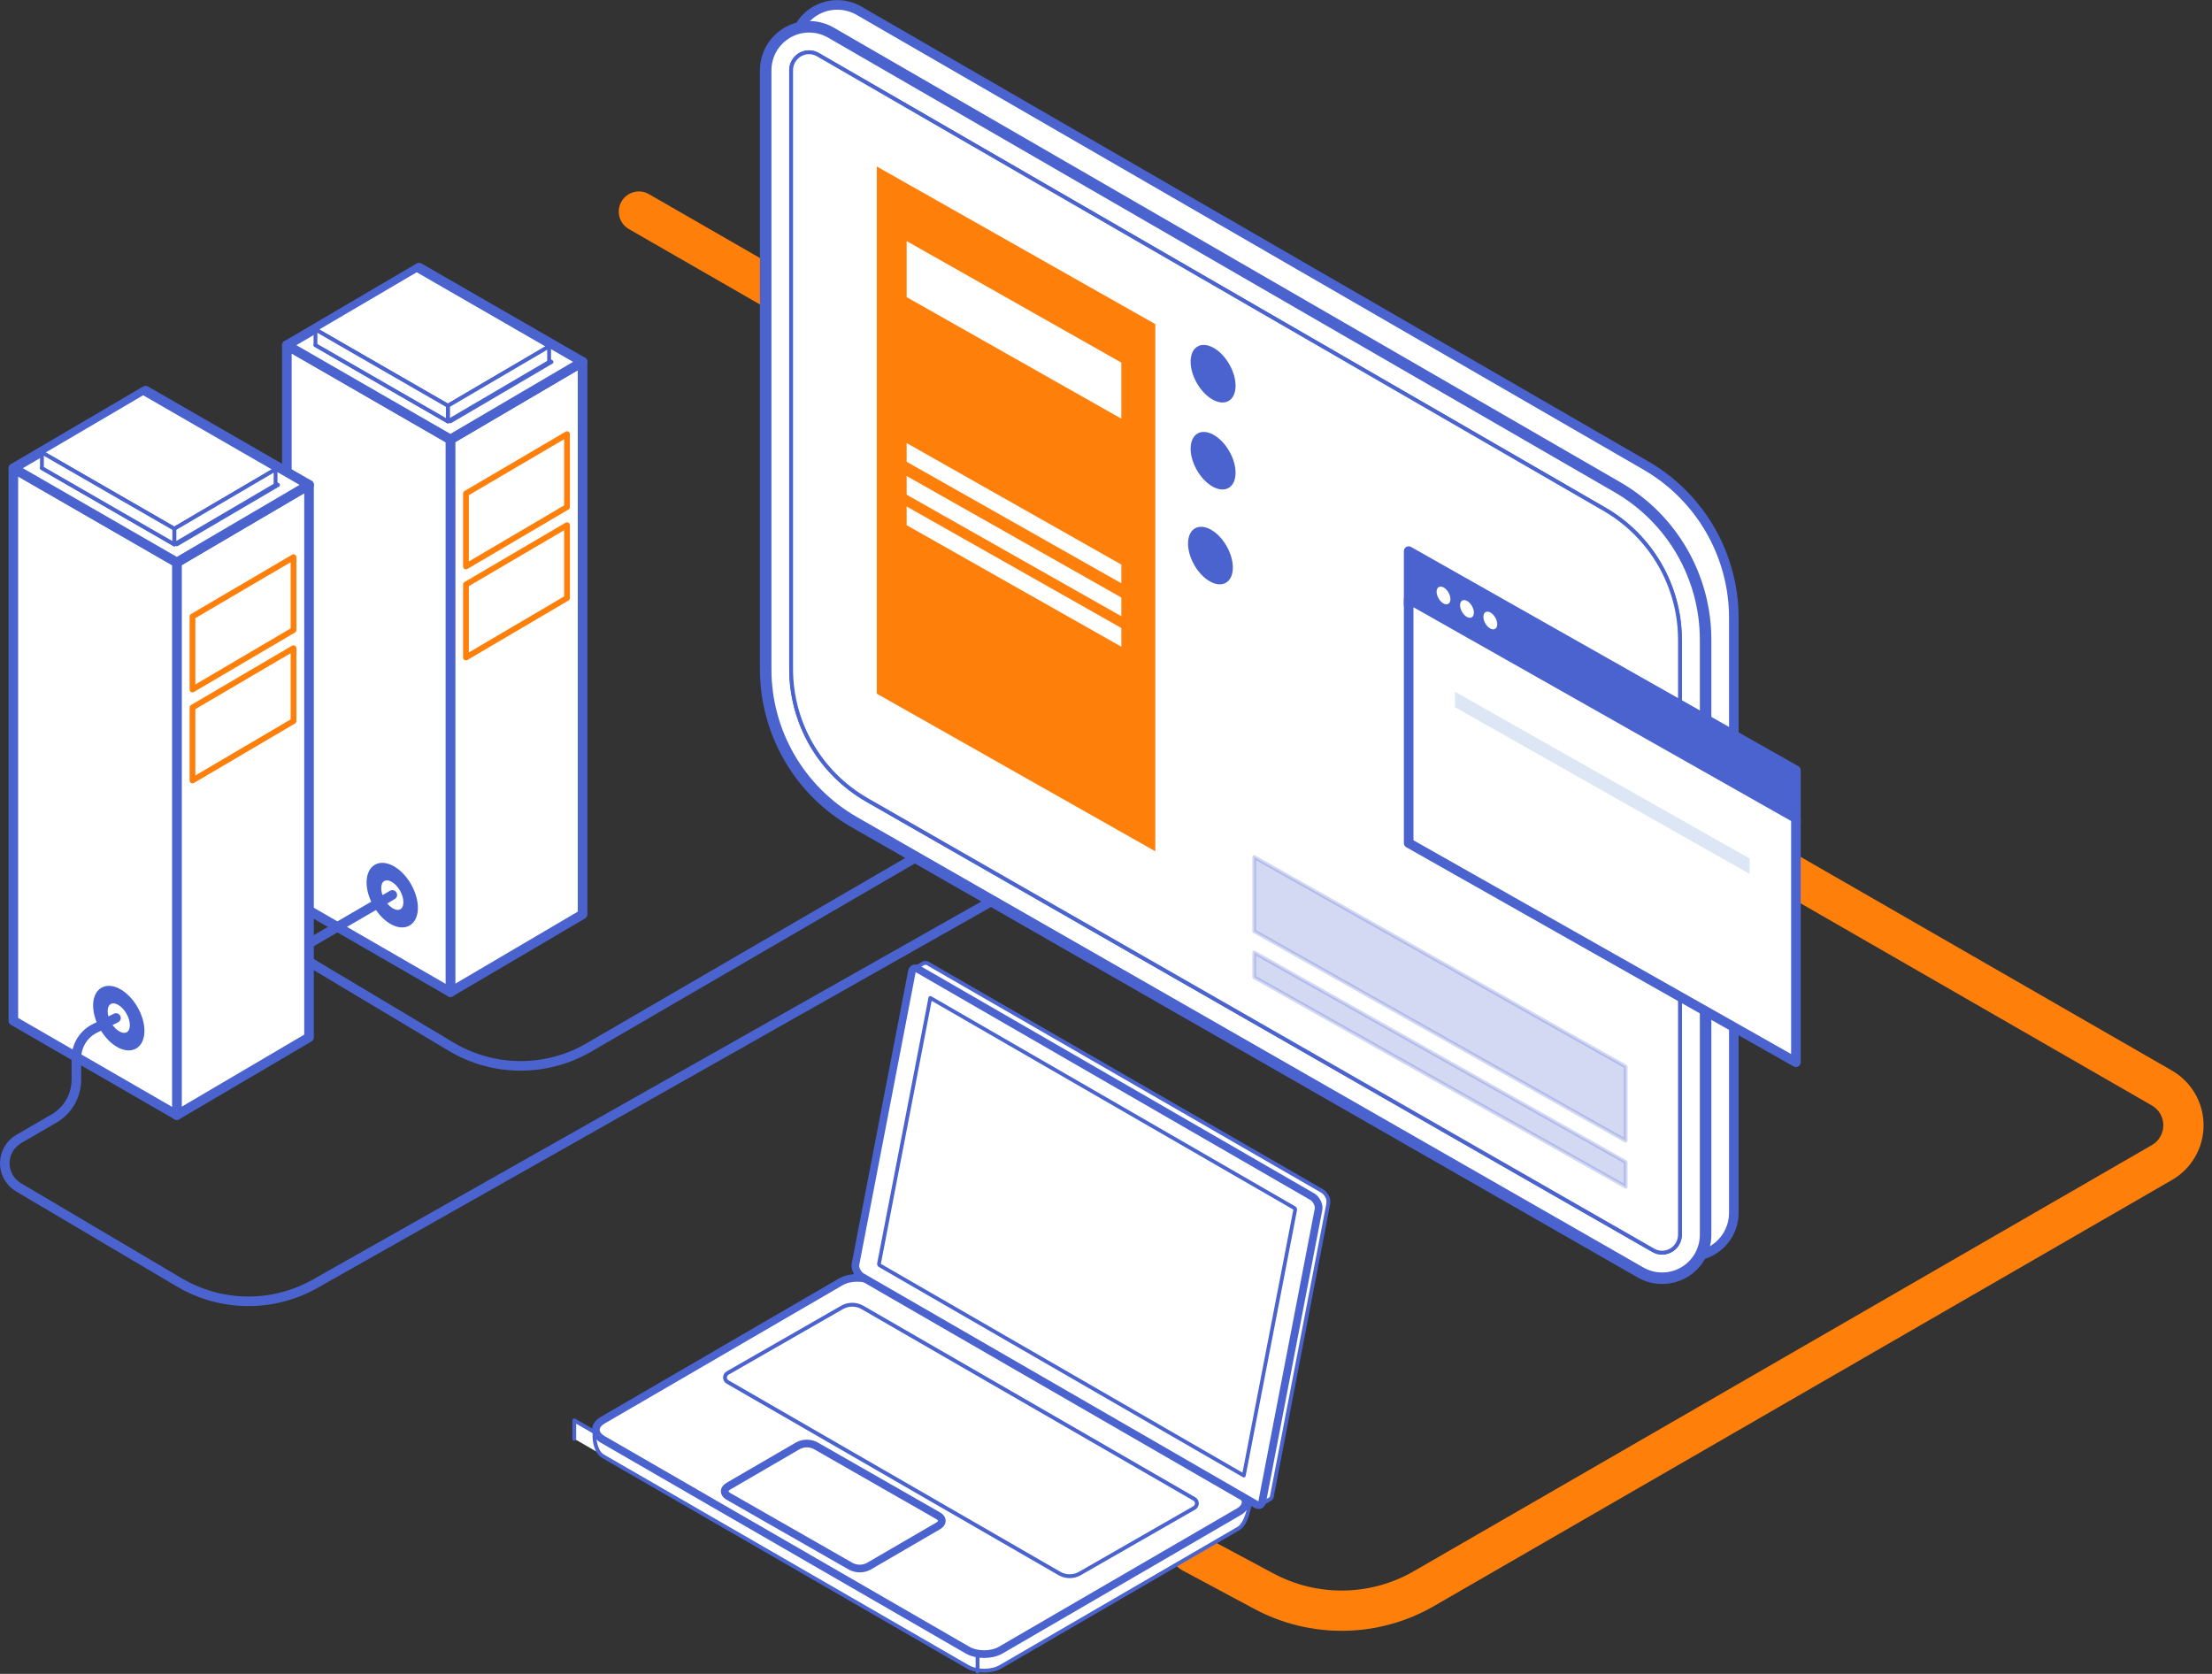 <svg width="222" height="168" viewBox="0 0 222 168" fill="none" xmlns="http://www.w3.org/2000/svg">
<rect x="0" y="0" width="222" height="168" fill="#333333" stroke="none"/>
<g clip-path="url(#clip0_2_511)">
<path d="M58.469 91.769L45.201 99.575V44.104L58.469 36.316V91.769Z" fill="white" stroke="#4A63CE" stroke-width="0.962" stroke-linecap="round" stroke-linejoin="round"/>
<path d="M56.907 50.887L46.764 56.855V49.531L56.907 43.576V50.887Z" fill="white" stroke="#FF7F0B" stroke-width="0.577" stroke-linecap="round" stroke-linejoin="round"/>
<path d="M56.907 60.021L46.764 65.989V58.663L56.907 52.711V60.021Z" fill="white" stroke="#FF7F0B" stroke-width="0.577" stroke-linecap="round" stroke-linejoin="round"/>
<path d="M28.79 90.099L45.203 99.575V44.104L28.79 34.646V90.099Z" fill="white" stroke="#4A63CE" stroke-width="0.962" stroke-linecap="round" stroke-linejoin="round"/>
<path d="M58.472 36.316L42.06 26.86L28.79 34.646L45.203 44.104L58.472 36.316Z" fill="white" stroke="#4A63CE" stroke-width="0.385" stroke-linecap="round" stroke-linejoin="round"/>
<path d="M58.472 36.316L42.06 26.86L28.79 34.646L45.203 44.104L58.472 36.316Z" fill="white" stroke="#4A63CE" stroke-width="0.962" stroke-linecap="round" stroke-linejoin="round"/>
<path d="M31.907 34.634L42.066 28.672L55.352 36.328L45.193 42.289L31.907 34.634Z" fill="white" stroke="#4A63CE" stroke-width="0.385" stroke-linecap="round" stroke-linejoin="round"/>
<path d="M31.661 34.634L41.822 28.672L55.108 36.328L44.947 42.289L31.661 34.634Z" fill="white" stroke="#4A63CE" stroke-width="0.385" stroke-linecap="round" stroke-linejoin="round"/>
<path d="M31.661 33.067L41.822 27.104L55.108 34.761L44.947 40.723L31.661 33.067Z" fill="white" stroke="#4A63CE" stroke-width="0.385" stroke-linecap="round" stroke-linejoin="round"/>
<path d="M44.95 40.725V42.291L55.111 36.329V34.763L44.95 40.725Z" fill="white" stroke="#4A63CE" stroke-width="0.385" stroke-linecap="round" stroke-linejoin="round"/>
<path d="M31.661 33.068V34.635L44.947 42.29V40.724L31.661 33.068Z" fill="white" stroke="#4A63CE" stroke-width="0.385" stroke-linecap="round" stroke-linejoin="round"/>
<path d="M41.006 92.726C41.961 92.184 42.001 90.452 41.096 88.858C40.19 87.264 38.682 86.411 37.728 86.953C36.773 87.495 36.733 89.227 37.638 90.821C38.544 92.415 40.051 93.268 41.006 92.726Z" fill="#4A63CE" stroke="#4A63CE" stroke-width="0.385" stroke-linecap="round" stroke-linejoin="round"/>
<path d="M40.271 91.422C40.794 91.125 40.816 90.176 40.319 89.301C39.823 88.427 38.996 87.959 38.473 88.256C37.95 88.553 37.929 89.503 38.425 90.377C38.922 91.251 39.748 91.719 40.271 91.422Z" fill="white" stroke="#4A63CE" stroke-width="0.385" stroke-linecap="round" stroke-linejoin="round"/>
<path d="M64.121 21.236L216.973 109.198C217.63 109.577 218.175 110.122 218.554 110.778C218.934 111.435 219.133 112.18 219.133 112.938C219.133 113.696 218.934 114.441 218.554 115.097C218.175 115.754 217.63 116.299 216.973 116.678L142.906 159.442C140.472 160.847 137.721 161.608 134.911 161.653C132.102 161.698 129.327 161.026 126.85 159.7L119.607 155.82" stroke="#FF7F0B" stroke-width="4.041" stroke-linecap="round" stroke-linejoin="round"/>
<path d="M69.247 146.422L83.552 154.681L103.789 142.999L89.53 134.712L69.247 146.422Z" fill="white" stroke="#4A63CE" stroke-width="0.385" stroke-linecap="round" stroke-linejoin="round"/>
<path d="M84.386 130.326C85.298 129.797 86.782 129.797 87.7 130.326L125.01 149.268C125.926 149.797 125.241 152.857 124.33 153.386L100.422 167.28C99.51 167.809 98.03 167.807 97.112 167.28L60.492 146.137C59.577 145.607 59.321 143.25 60.231 142.721" fill="white"/>
<path d="M98.108 167.774V165.925L57.634 142.555V144.404" fill="white"/>
<path d="M98.108 167.774V165.925L57.634 142.555V144.404" stroke="#4A63CE" stroke-width="0.385" stroke-linecap="round" stroke-linejoin="round"/>
<path d="M84.386 130.326C85.298 129.797 86.782 129.797 87.7 130.326L125.01 149.268C125.926 149.797 125.241 152.857 124.33 153.386L100.422 167.28C99.51 167.809 98.03 167.807 97.112 167.28L60.492 146.137C59.577 145.607 59.321 143.25 60.231 142.721" stroke="#4A63CE" stroke-width="0.385" stroke-linecap="round" stroke-linejoin="round"/>
<path d="M124.321 149.8C125.237 150.329 125.243 151.189 124.333 151.724L100.424 165.618C99.512 166.147 98.032 166.146 97.114 165.618L60.495 144.467C59.579 143.938 59.569 143.08 60.48 142.543L84.388 128.649C85.3 128.119 86.784 128.119 87.702 128.649L124.321 149.8Z" fill="white" stroke="#4A63CE" stroke-width="0.77" stroke-linecap="round" stroke-linejoin="round"/>
<path d="M119.865 150.442L86.555 131.219C86.244 131.04 85.891 130.946 85.532 130.946C85.172 130.946 84.82 131.04 84.508 131.219L73.019 137.806C72.941 137.851 72.876 137.916 72.831 137.995C72.786 138.073 72.762 138.162 72.762 138.252C72.762 138.343 72.786 138.432 72.831 138.51C72.876 138.589 72.941 138.654 73.019 138.699L106.329 157.922C106.64 158.1 106.993 158.195 107.352 158.195C107.712 158.195 108.065 158.1 108.376 157.922L119.865 151.335C119.943 151.289 120.008 151.224 120.053 151.146C120.099 151.067 120.122 150.979 120.122 150.888C120.122 150.798 120.099 150.709 120.053 150.63C120.008 150.552 119.943 150.487 119.865 150.442V150.442Z" fill="white" stroke="#4A63CE" stroke-width="0.385" stroke-linecap="round" stroke-linejoin="round"/>
<path d="M133.313 120.63V120.599C133.313 120.588 133.313 120.578 133.313 120.568C133.313 120.559 133.313 120.547 133.313 120.536V120.503V120.47V120.438C133.313 120.426 133.313 120.415 133.303 120.403C133.293 120.391 133.303 120.38 133.303 120.368L133.291 120.334C133.289 120.322 133.286 120.31 133.282 120.299L133.27 120.266C133.267 120.255 133.262 120.244 133.257 120.234L133.245 120.203C133.245 120.191 133.236 120.182 133.232 120.17C133.228 120.159 133.232 120.149 133.216 120.137L133.201 120.105L133.18 120.064C133.168 120.043 133.157 120.022 133.143 120.001L133.101 119.933L133.059 119.872L133.03 119.835C133.022 119.824 133.014 119.814 133.005 119.804L132.98 119.776L132.955 119.747L132.928 119.72C132.92 119.71 132.911 119.701 132.901 119.693L132.872 119.666L132.845 119.641L132.814 119.618L132.787 119.595L132.758 119.575L132.729 119.556L132.702 119.539L93.124 96.706L93.102 96.694L93.077 96.681L93.05 96.669L93.023 96.658L92.998 96.648H92.972H92.947H92.918H92.891H92.798H92.76C92.745 96.65 92.73 96.654 92.716 96.66C92.698 96.667 92.68 96.675 92.664 96.685L91.69 97.251C91.706 97.241 91.724 97.232 91.742 97.226L91.788 97.214C91.8 97.213 91.812 97.213 91.825 97.214H91.917H91.946H91.973H91.998L92.025 97.224H92.052L92.077 97.235L92.104 97.247L92.13 97.26L92.15 97.272L131.692 120.101L131.721 120.118L131.748 120.137L131.777 120.157L131.804 120.178L131.835 120.203L131.863 120.228L131.89 120.255L131.919 120.282L131.944 120.309L131.969 120.338L131.994 120.366L132.019 120.395L132.048 120.434L132.091 120.495L132.135 120.563L132.169 120.626C132.177 120.639 132.184 120.653 132.191 120.667L132.206 120.699L132.221 120.732C132.221 120.744 132.221 120.753 132.235 120.765L132.248 120.796L132.26 120.828L132.271 120.861L132.283 120.896C132.285 120.907 132.288 120.919 132.293 120.93C132.293 120.942 132.293 120.953 132.293 120.965C132.292 120.976 132.292 120.988 132.293 121V121.032V121.065V121.098C132.292 121.109 132.292 121.119 132.293 121.13C132.292 121.141 132.292 121.151 132.293 121.161C132.292 121.171 132.292 121.182 132.293 121.192V121.229C132.294 121.239 132.294 121.249 132.293 121.259C132.294 121.27 132.294 121.28 132.293 121.29C132.293 121.3 132.293 121.311 132.293 121.321V121.354L126.668 150.737V150.76C126.668 150.772 126.668 150.783 126.668 150.795C126.665 150.807 126.662 150.819 126.656 150.83C126.652 150.842 126.647 150.854 126.641 150.866L126.618 150.91C126.589 150.955 126.551 150.992 126.506 151.018L127.48 150.452C127.525 150.426 127.562 150.389 127.589 150.345C127.599 150.331 127.607 150.316 127.614 150.3C127.62 150.289 127.625 150.276 127.63 150.264L127.641 150.229C127.641 150.218 127.641 150.206 127.651 150.194C127.652 150.187 127.652 150.179 127.651 150.171L133.313 120.794V120.763C133.313 120.751 133.313 120.742 133.313 120.73C133.313 120.72 133.313 120.71 133.313 120.699C133.313 120.69 133.313 120.678 133.313 120.669C133.314 120.656 133.314 120.643 133.313 120.63V120.63Z" fill="white" stroke="#4A63CE" stroke-width="0.385" stroke-linecap="round" stroke-linejoin="round"/>
<path d="M131.697 120.1C132.105 120.337 132.411 120.943 132.332 121.359L126.673 150.737C126.613 151.054 126.346 151.152 126.032 150.972L86.493 128.144C86.085 127.908 85.779 127.303 85.856 126.886L91.518 97.51C91.578 97.191 91.845 97.092 92.155 97.271L131.697 120.1Z" fill="white" stroke="#4A63CE" stroke-width="0.77" stroke-linecap="round" stroke-linejoin="round"/>
<path d="M88.278 126.988C88.25 126.951 88.228 126.91 88.21 126.867L93.368 100.154L129.931 121.259C129.959 121.296 129.981 121.337 129.997 121.38L124.832 148.093L88.278 126.988Z" fill="white" stroke="#4A63CE" stroke-width="0.373" stroke-linecap="round" stroke-linejoin="round"/>
<path d="M94.16 152.129C94.647 152.41 94.649 152.859 94.16 153.142L87.159 157.214C86.889 157.351 86.589 157.423 86.286 157.423C85.982 157.423 85.683 157.351 85.412 157.214L73.096 150.176C72.609 149.895 72.607 149.445 73.096 149.164L80.103 145.09C80.373 144.951 80.672 144.879 80.975 144.879C81.279 144.879 81.578 144.951 81.848 145.09L94.16 152.129Z" fill="white" stroke="#4A63CE" stroke-width="0.77" stroke-linecap="round" stroke-linejoin="round"/>
<path d="M93.288 85.252L59.128 105.113C57.024 106.344 54.628 106.986 52.191 106.974C49.754 106.963 47.364 106.297 45.272 105.046L29.454 95.594L39.374 89.82" stroke="#4A63CE" stroke-width="0.962" stroke-linecap="round" stroke-linejoin="round"/>
<path d="M31.014 104.113L17.743 111.921V56.448L31.014 48.66V104.113Z" fill="white" stroke="#4A63CE" stroke-width="0.962" stroke-linecap="round" stroke-linejoin="round"/>
<path d="M29.459 63.233L19.318 69.2V61.874L29.459 55.922V63.233Z" fill="white" stroke="#FF7F0B" stroke-width="0.577" stroke-linecap="round" stroke-linejoin="round"/>
<path d="M29.459 72.366L19.318 78.333V71.007L29.459 65.055V72.366Z" fill="white" stroke="#FF7F0B" stroke-width="0.577" stroke-linecap="round" stroke-linejoin="round"/>
<path d="M1.34 102.445L17.751 111.921V56.448L1.34 46.992V102.445Z" fill="white" stroke="#4A63CE" stroke-width="0.962" stroke-linecap="round" stroke-linejoin="round"/>
<path d="M31.022 48.66L14.611 39.205L1.34 46.991L17.751 56.448L31.022 48.66Z" fill="white" stroke="#4A63CE" stroke-width="0.385" stroke-linecap="round" stroke-linejoin="round"/>
<path d="M31.022 48.66L14.611 39.205L1.34 46.991L17.751 56.448L31.022 48.66Z" fill="white" stroke="#4A63CE" stroke-width="0.962" stroke-linecap="round" stroke-linejoin="round"/>
<path d="M4.458 46.98L14.618 41.018L27.904 48.673L17.744 54.635L4.458 46.98Z" fill="white" stroke="#4A63CE" stroke-width="0.385" stroke-linecap="round" stroke-linejoin="round"/>
<path d="M4.207 46.98L14.366 41.018L27.652 48.673L17.493 54.635L4.207 46.98Z" fill="white" stroke="#4A63CE" stroke-width="0.385" stroke-linecap="round" stroke-linejoin="round"/>
<path d="M4.207 45.411L14.366 39.449L27.652 47.105L17.493 53.068L4.207 45.411Z" fill="white" stroke="#4A63CE" stroke-width="0.385" stroke-linecap="round" stroke-linejoin="round"/>
<path d="M17.497 53.068V54.634L27.655 48.672V47.104L17.497 53.068Z" fill="white" stroke="#4A63CE" stroke-width="0.385" stroke-linecap="round" stroke-linejoin="round"/>
<path d="M4.207 45.411V46.98L17.493 54.635V53.068L4.207 45.411Z" fill="white" stroke="#4A63CE" stroke-width="0.385" stroke-linecap="round" stroke-linejoin="round"/>
<path d="M13.56 105.07C14.515 104.528 14.555 102.796 13.65 101.202C12.745 99.608 11.237 98.755 10.282 99.297C9.327 99.839 9.287 101.571 10.193 103.165C11.098 104.759 12.606 105.612 13.56 105.07Z" fill="#4A63CE" stroke="#4A63CE" stroke-width="0.385" stroke-linecap="round" stroke-linejoin="round"/>
<path d="M12.818 103.766C13.341 103.469 13.362 102.52 12.866 101.645C12.369 100.771 11.543 100.303 11.02 100.6C10.496 100.897 10.475 101.847 10.971 102.721C11.468 103.595 12.294 104.063 12.818 103.766Z" fill="white" stroke="#4A63CE" stroke-width="0.385" stroke-linecap="round" stroke-linejoin="round"/>
<path d="M100.433 89.932L31.628 128.842C29.545 130.019 27.189 130.627 24.796 130.603C22.404 130.58 20.059 129.927 18 128.709L1.86 119.164C1.438 118.914 1.089 118.558 0.847 118.132C0.605 117.706 0.479 117.224 0.481 116.734C0.483 116.243 0.613 115.762 0.858 115.338C1.104 114.914 1.456 114.561 1.879 114.314L5.418 112.263C6.101 111.866 6.668 111.297 7.062 110.612C7.456 109.928 7.663 109.152 7.664 108.362V106.218C7.663 105.59 7.839 104.975 8.171 104.442C8.503 103.909 8.978 103.479 9.542 103.203L11.64 102.171" stroke="#4A63CE" stroke-width="0.962" stroke-linecap="round" stroke-linejoin="round"/>
<path d="M174.011 62.012V121.72C174.011 122.486 173.81 123.239 173.428 123.903C173.045 124.567 172.495 125.118 171.832 125.501C171.169 125.885 170.416 126.087 169.65 126.087C168.884 126.088 168.131 125.886 167.468 125.503L88.525 80.28C85.834 78.731 83.598 76.5 82.044 73.811C80.49 71.122 79.672 68.071 79.673 64.966V4.85C79.674 4.084 79.876 3.333 80.259 2.67C80.642 2.008 81.193 1.458 81.856 1.075C82.519 0.693 83.271 0.492 84.036 0.493C84.802 0.493 85.553 0.695 86.216 1.078L165.21 46.736C167.886 48.289 170.107 50.517 171.652 53.198C173.196 55.879 174.01 58.918 174.011 62.012Z" fill="white" stroke="#4A63CE" stroke-width="0.962" stroke-linecap="round" stroke-linejoin="round"/>
<path d="M171.177 64.213V123.923C171.178 124.689 170.977 125.442 170.594 126.105C170.212 126.769 169.661 127.32 168.998 127.703C168.335 128.086 167.582 128.288 166.816 128.288C166.05 128.289 165.298 128.087 164.635 127.705L85.698 82.491C83.006 80.941 80.771 78.71 79.217 76.02C77.663 73.332 76.845 70.28 76.846 67.175V7.051C76.846 6.284 77.048 5.531 77.432 4.867C77.816 4.203 78.368 3.652 79.032 3.27C79.697 2.887 80.451 2.687 81.218 2.688C81.984 2.69 82.737 2.894 83.4 3.279L162.395 48.937C165.067 50.492 167.285 52.721 168.826 55.402C170.368 58.083 171.178 61.121 171.177 64.213V64.213Z" fill="white" stroke="#4A63CE" stroke-width="1.155" stroke-linecap="round" stroke-linejoin="round"/>
<path d="M166.806 125.724C167.283 125.721 167.739 125.53 168.076 125.193C168.413 124.855 168.602 124.398 168.604 123.921V64.211C168.6 61.569 167.906 58.974 166.589 56.683C165.272 54.392 163.38 52.486 161.099 51.152L82.104 5.496C81.832 5.333 81.521 5.246 81.204 5.244C80.725 5.244 80.266 5.435 79.928 5.773C79.589 6.112 79.399 6.57 79.399 7.049V67.173C79.404 69.826 80.106 72.432 81.435 74.729C82.765 77.026 84.674 78.933 86.973 80.259L165.91 125.476C166.181 125.637 166.491 125.723 166.806 125.724Z" fill="white" stroke="#4A63CE" stroke-width="0.385" stroke-linecap="round" stroke-linejoin="round"/>
<path d="M166.806 125.724C167.283 125.721 167.739 125.53 168.076 125.193C168.413 124.855 168.602 124.398 168.604 123.921V64.211C168.6 61.569 167.906 58.974 166.589 56.683C165.272 54.392 163.38 52.486 161.099 51.152L82.104 5.496C81.832 5.333 81.521 5.246 81.204 5.244C80.725 5.244 80.266 5.435 79.928 5.773C79.589 6.112 79.399 6.57 79.399 7.049V67.173C79.404 69.826 80.106 72.432 81.435 74.729C82.765 77.026 84.674 78.933 86.973 80.259L165.91 125.476C166.181 125.637 166.491 125.723 166.806 125.724Z" fill="white" stroke="#4A63CE" stroke-width="0.385" stroke-linecap="round" stroke-linejoin="round"/>
<path opacity="0.24" d="M163.153 114.487L125.876 93.461V86.016L163.153 107.044V114.487Z" fill="#4A63CE" stroke="#4A63CE" stroke-width="0.385" stroke-linecap="round" stroke-linejoin="round"/>
<path opacity="0.24" d="M163.153 119.104L125.876 98.078V95.594L163.153 116.62V119.104Z" fill="#4A63CE" stroke="#4A63CE" stroke-width="0.385" stroke-linecap="round" stroke-linejoin="round"/>
<path d="M120.65 53.068L118.7 45.748L115.173 43.748L110.5 37.754L104.689 35.481L97.967 39.449L94.228 30.193L89.717 26.86L87.542 19.558" stroke="white" stroke-width="0.385" stroke-linecap="round" stroke-linejoin="round"/>
<path d="M105.095 36.648C105.421 36.463 105.434 35.873 105.125 35.329C104.817 34.786 104.303 34.495 103.978 34.68C103.652 34.864 103.639 35.455 103.947 35.998C104.256 36.542 104.77 36.833 105.095 36.648Z" fill="white"/>
<path d="M94.84 31.333C95.165 31.148 95.179 30.558 94.87 30.015C94.561 29.471 94.048 29.18 93.722 29.365C93.397 29.55 93.383 30.14 93.692 30.684C94.001 31.227 94.514 31.518 94.84 31.333Z" fill="white"/>
<path d="M98.526 40.381C98.851 40.196 98.865 39.606 98.556 39.062C98.248 38.519 97.734 38.228 97.409 38.413C97.083 38.597 97.07 39.188 97.378 39.731C97.687 40.275 98.201 40.565 98.526 40.381Z" fill="white"/>
<path d="M90.426 27.815C90.751 27.631 90.765 27.04 90.456 26.497C90.148 25.953 89.634 25.663 89.308 25.848C88.983 26.032 88.97 26.622 89.278 27.166C89.587 27.709 90.101 28 90.426 27.815Z" fill="white"/>
<path d="M111.012 38.77C111.338 38.585 111.351 37.995 111.042 37.451C110.734 36.908 110.22 36.617 109.895 36.802C109.569 36.987 109.556 37.577 109.864 38.12C110.173 38.664 110.687 38.955 111.012 38.77Z" fill="white"/>
<path d="M99.306 37.234C99.825 36.939 99.847 35.997 99.354 35.129C98.861 34.261 98.041 33.797 97.521 34.092C97.002 34.387 96.98 35.329 97.473 36.197C97.966 37.065 98.787 37.529 99.306 37.234Z" fill="#FF7F0B"/>
<path d="M108.798 47.976C109.317 47.681 109.339 46.739 108.846 45.871C108.353 45.003 107.533 44.539 107.013 44.834C106.494 45.129 106.472 46.071 106.965 46.939C107.458 47.807 108.278 48.271 108.798 47.976Z" fill="#FF7F0B"/>
<path d="M114.778 48.762C115.298 48.467 115.319 47.525 114.827 46.657C114.334 45.789 113.513 45.325 112.994 45.62C112.475 45.914 112.453 46.857 112.946 47.725C113.439 48.593 114.259 49.057 114.778 48.762Z" fill="#FF7F0B"/>
<path d="M115.736 44.625C116.062 44.44 116.075 43.85 115.767 43.306C115.458 42.763 114.944 42.472 114.619 42.657C114.294 42.842 114.28 43.432 114.589 43.975C114.897 44.519 115.411 44.81 115.736 44.625Z" fill="white"/>
<path d="M119.18 46.745C119.505 46.561 119.519 45.971 119.21 45.427C118.902 44.884 118.388 44.593 118.062 44.778C117.737 44.962 117.724 45.553 118.032 46.096C118.341 46.639 118.855 46.93 119.18 46.745Z" fill="white"/>
<path d="M123.301 40.241C124.205 39.728 124.242 38.088 123.385 36.578C122.527 35.067 121.099 34.259 120.196 34.773C119.292 35.286 119.254 36.926 120.112 38.436C120.969 39.946 122.397 40.755 123.301 40.241Z" fill="#4A63CE"/>
<path d="M123.301 48.972C124.205 48.459 124.242 46.819 123.385 45.309C122.527 43.799 121.099 42.99 120.196 43.504C119.292 44.017 119.254 45.657 120.112 47.167C120.969 48.678 122.397 49.486 123.301 48.972Z" fill="#4A63CE"/>
<path d="M123.023 58.493C123.928 57.984 123.971 56.346 123.12 54.836C122.269 53.325 120.846 52.513 119.942 53.022C119.038 53.531 118.994 55.169 119.845 56.68C120.696 58.191 122.119 59.003 123.023 58.493Z" fill="#4A63CE"/>
<path d="M180.241 82.695L141.376 60.697V55.311L180.241 77.311V82.695Z" fill="#4A63CE" stroke="#4A63CE" stroke-width="0.962" stroke-linecap="round" stroke-linejoin="round"/>
<path d="M180.241 106.611L141.376 84.614V60.12L180.241 82.118V106.611Z" fill="white" stroke="#4A63CE" stroke-width="0.962" stroke-linecap="round" stroke-linejoin="round"/>
<path d="M115.95 85.441L88 69.622V16.711L115.95 32.532V85.441Z" fill="#FF7F0B"/>
<path d="M112.539 42.018L90.994 29.823V24.198L112.539 36.392V42.018Z" fill="white"/>
<path d="M112.539 58.541L90.994 46.346V44.468L112.539 56.663V58.541Z" fill="white"/>
<path d="M112.539 61.846L90.994 49.651V47.773L112.539 59.968V61.846Z" fill="white"/>
<path d="M112.539 64.906L90.994 52.711V50.833L112.539 63.028V64.906Z" fill="white"/>
<path d="M145.353 60.603C145.631 60.445 145.643 59.94 145.379 59.475C145.115 59.01 144.675 58.762 144.397 58.92C144.119 59.078 144.107 59.583 144.371 60.047C144.635 60.512 145.075 60.761 145.353 60.603Z" fill="white"/>
<path d="M147.707 61.957C147.985 61.799 147.997 61.294 147.733 60.829C147.469 60.364 147.029 60.115 146.751 60.273C146.473 60.431 146.461 60.936 146.725 61.401C146.989 61.866 147.429 62.115 147.707 61.957Z" fill="white"/>
<path d="M150.049 63.118C150.327 62.96 150.339 62.455 150.075 61.99C149.811 61.525 149.371 61.277 149.093 61.435C148.815 61.593 148.803 62.097 149.067 62.562C149.331 63.027 149.771 63.276 150.049 63.118Z" fill="white"/>
<path d="M175.597 87.71L146.025 70.972V69.43L175.597 86.167V87.71Z" fill="#DCE6F4"/>
</g>
<defs>
<clipPath id="clip0_2_511">
<rect width="221.151" height="167.967" fill="white"/>
</clipPath>
</defs>
</svg>
